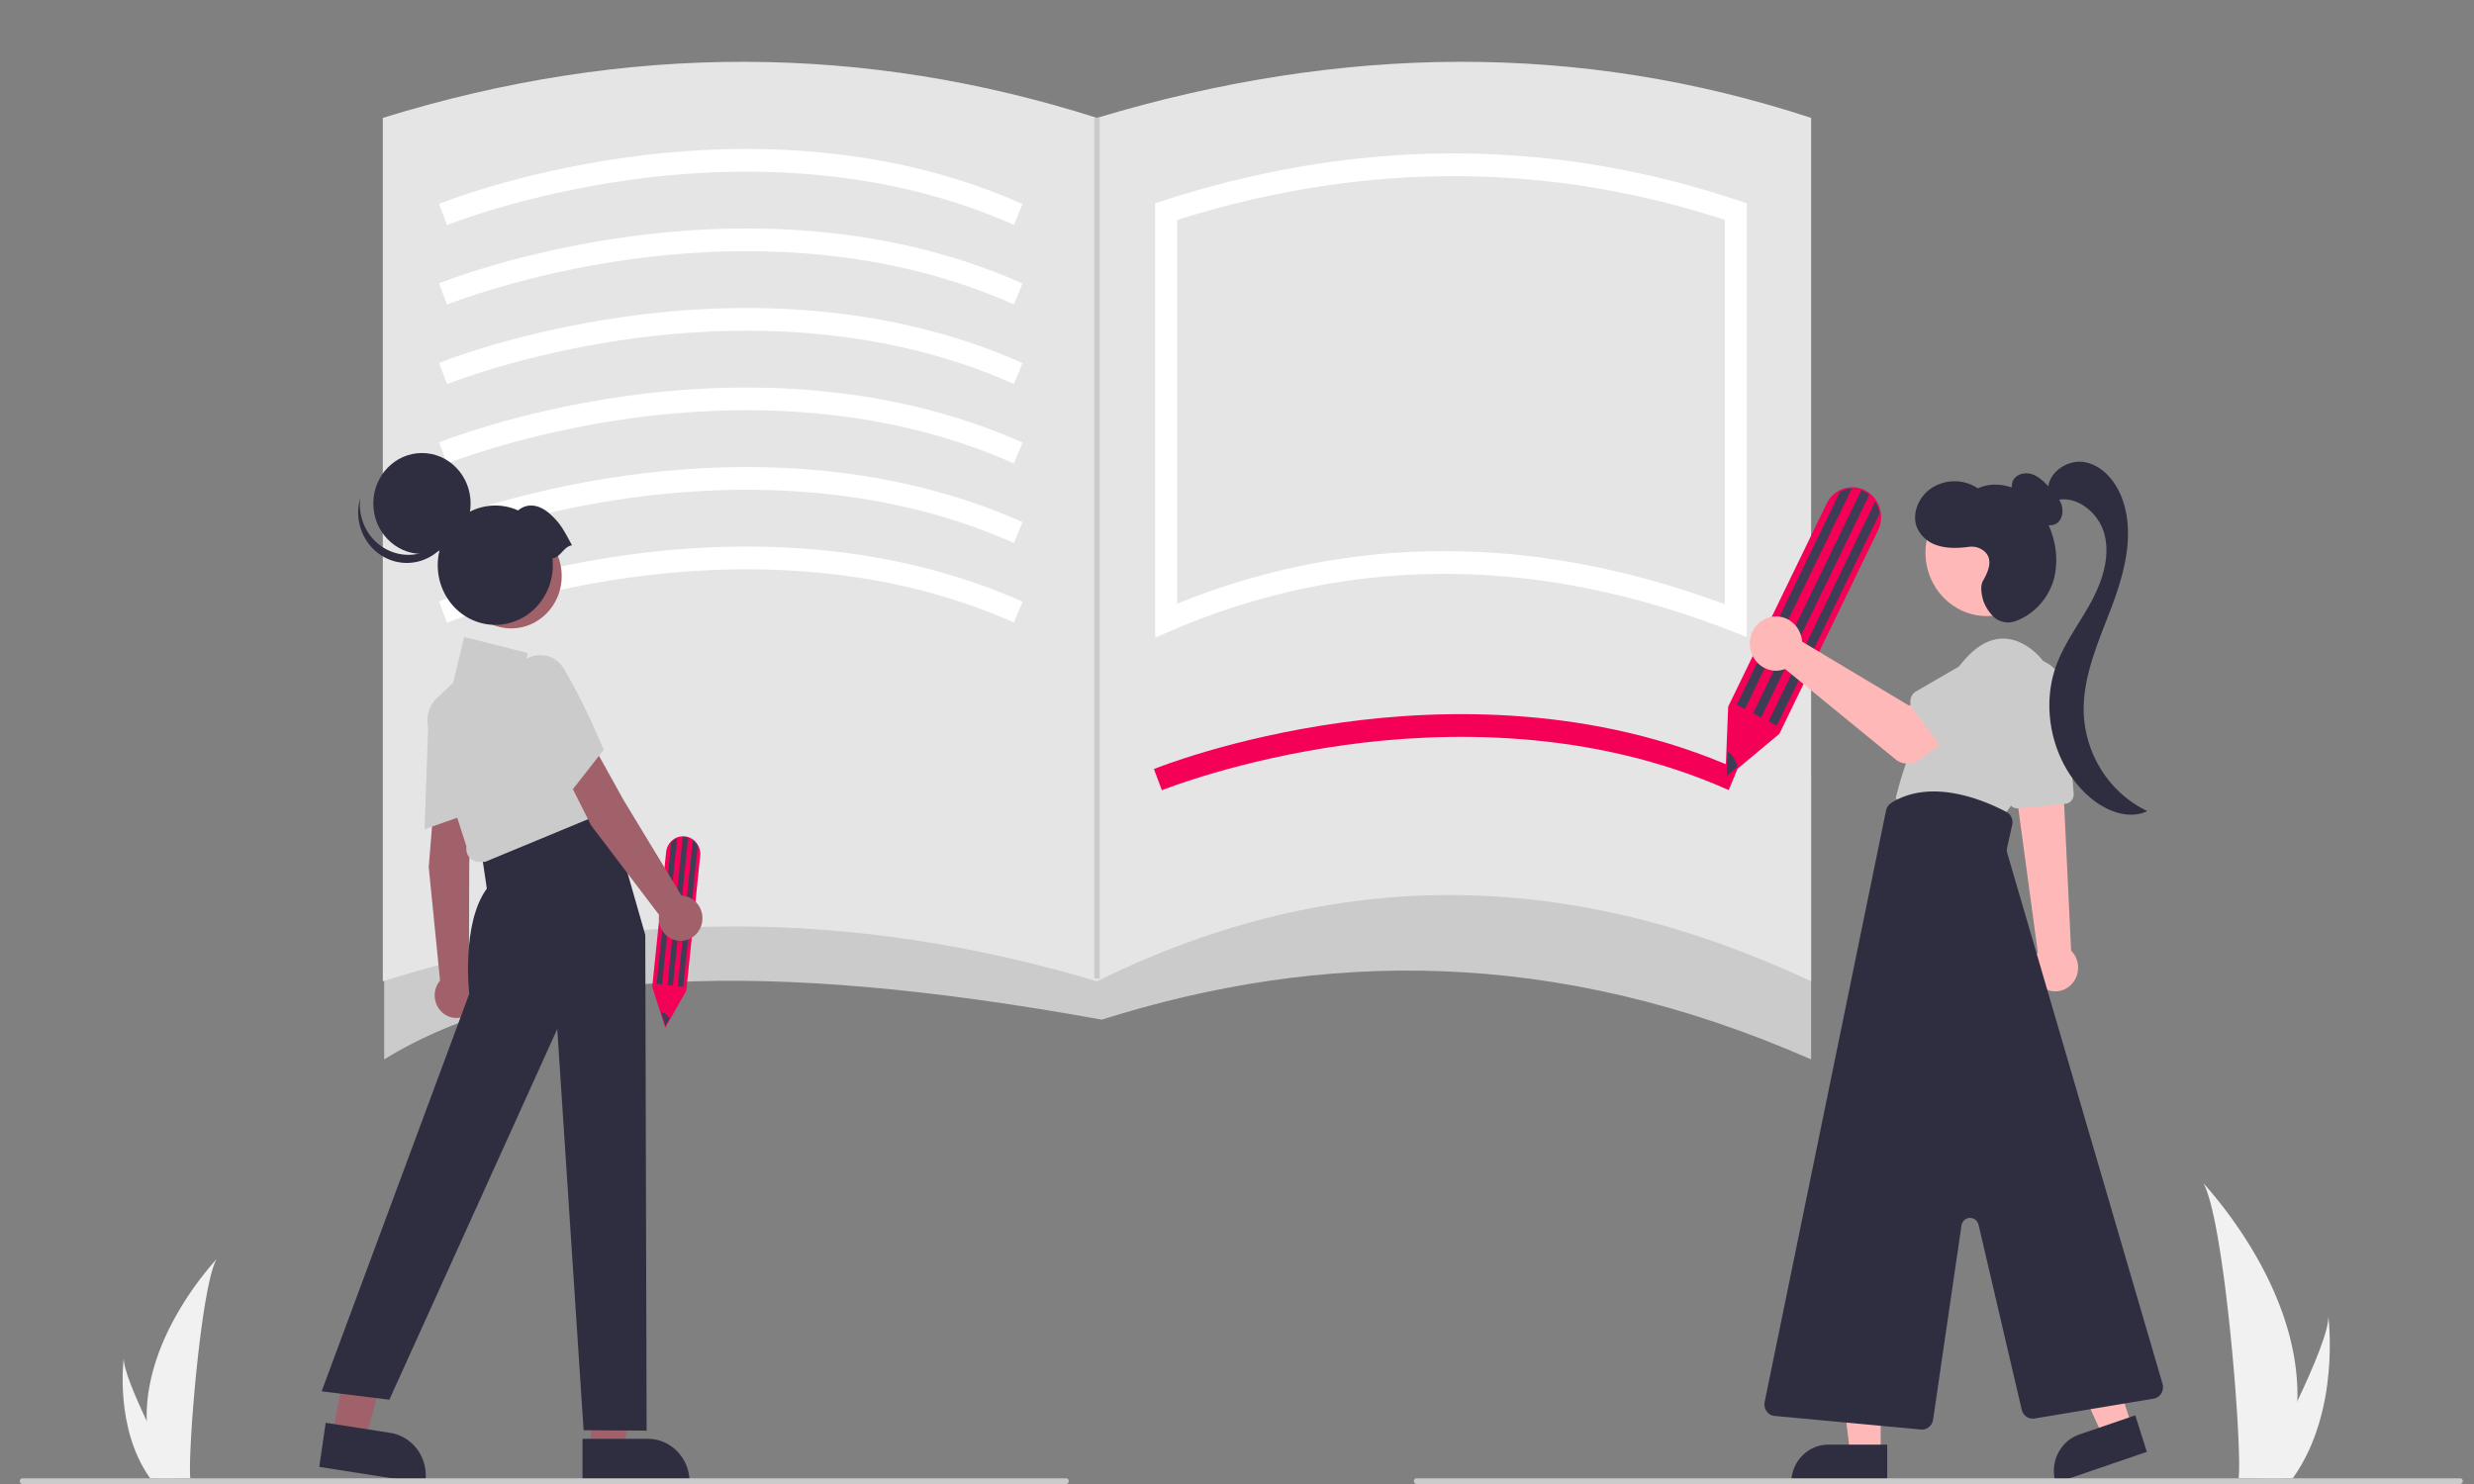 <?xml version="1.0" encoding="UTF-8" standalone="no"?>
<svg
   xmlns:dc="http://purl.org/dc/elements/1.1/"
   xmlns:cc="http://creativecommons.org/ns#"
   xmlns:rdf="http://www.w3.org/1999/02/22-rdf-syntax-ns#"
   xmlns:svg="http://www.w3.org/2000/svg"
   xmlns="http://www.w3.org/2000/svg"
   xmlns:sodipodi="http://sodipodi.sourceforge.net/DTD/sodipodi-0.dtd"
   xmlns:inkscape="http://www.inkscape.org/namespaces/inkscape"
   data-name="Layer 1"
   width="1000"
   height="600"
   viewBox="0 0 1000 600"
   version="1.1"
   id="svg95"
   sodipodi:docname="write.svg"
   inkscape:version="0.92.5 (2060ec1f9f, 2020-04-08)">
  <rect x="0" y="0" width="1000" height="600" fill="#808080" stroke="none"/>
  <defs
     id="defs99" />
  <sodipodi:namedview
     pagecolor="#ffffff"
     bordercolor="#666666"
     borderopacity="1"
     objecttolerance="10"
     gridtolerance="10"
     guidetolerance="10"
     inkscape:pageopacity="0"
     inkscape:pageshadow="2"
     inkscape:window-width="2560"
     inkscape:window-height="1403"
     id="namedview97"
     showgrid="false"
     inkscape:zoom="0.47129309"
     inkscape:cx="143.64038"
     inkscape:cy="-598.35378"
     inkscape:window-x="0"
     inkscape:window-y="0"
     inkscape:window-maximized="1"
     inkscape:current-layer="svg95" />
  <path
     id="b2aec908-dac2-485e-9341-1f8763a52ddc-351"
     data-name="Path 133"
     d="m 928.594,566.524 a 106.355,110.319 0 0 1 -4.969,30.496 c -0.067,0.229 -0.142,0.455 -0.214,0.684 h -18.541 c 0.019,-0.205 0.04,-0.435 0.059,-0.684 1.236,-14.742 -5.826,-103.396 -14.348,-118.74 0.747,1.245 39.451,41.402 38.014,88.244 z"
     inkscape:connector-curvature="0"
     style="fill:#f1f1f1;stroke-width:1" />
  <path
     id="bc80851e-3fc6-46a5-adb1-be50bb758626-352"
     data-name="Path 134"
     d="m 927.203,597.019 c -0.155,0.229 -0.316,0.458 -0.481,0.684 h -13.91 c 0.105,-0.195 0.228,-0.424 0.369,-0.684 2.298,-4.302 9.099,-17.163 15.412,-30.496 6.782,-14.328 13.009,-29.2 12.485,-34.582 0.162,1.213 4.857,38.221 -13.874,65.078 z"
     inkscape:connector-curvature="0"
     style="fill:#f1f1f1;stroke-width:1" />
  <path
     id="ac74e0d2-c10f-4860-b119-67c8c5820ae0-353"
     data-name="Path 133"
     d="m 59.312,574.547 a 78.989,81.933 0 0 0 3.69,22.649 c 0.05,0.17 0.105,0.338 0.159,0.508 h 13.77 c -0.015,-0.153 -0.029,-0.323 -0.044,-0.508 -0.918,-10.949 4.327,-76.791 10.656,-88.187 -0.555,0.924 -29.3,30.749 -28.232,65.538 z"
     inkscape:connector-curvature="0"
     style="fill:#f1f1f1;stroke-width:1" />
  <path
     id="b887613c-750d-48e2-8424-1e5e637b4506-354"
     data-name="Path 134"
     d="m 60.345,597.195 c 0.115,0.17 0.235,0.34 0.358,0.508 h 10.331 c -0.078,-0.145 -0.169,-0.315 -0.274,-0.508 -1.707,-3.195 -6.758,-12.747 -11.446,-22.649 -5.037,-10.641 -9.662,-21.686 -9.272,-25.684 -0.121,0.901 -3.608,28.386 10.304,48.333 z"
     inkscape:connector-curvature="0"
     style="fill:#f1f1f1;stroke-width:1" />
  <path
     d="M 732.058,428.328 C 628.055,382.61 533.962,384.348 445.334,412.252 308.778,387.514 215.269,391.342 155.289,428.328 V 313.498 h 576.769 z"
     id="path6"
     inkscape:connector-curvature="0"
     style="fill:#cbcbcb;stroke-width:1" />
  <path
     d="m 732.058,396.75 c -95.817,-45.034 -191.518,-47.941 -288.661,0 -99.499,-29.716 -195.685,-29.405 -288.661,0 V 47.665 c 98.852,-30.603 195.01,-29.868 288.661,0 98.927,-29.765 195.234,-30.709 288.661,0 z"
     id="path8"
     inkscape:connector-curvature="0"
     style="fill:#e5e5e5;stroke-width:1" />
  <path
     d="m 180.701,90.986 -3.223,-8.557 c 1.263,-0.512 31.448,-12.616 75.748,-18.791 40.956,-5.71 101.976,-7.073 160.093,18.849 l -3.498,8.44 C 353.647,65.873 294.432,67.193 254.647,72.71 211.343,78.717 181.003,90.864 180.701,90.986 Z"
     id="path10"
     inkscape:connector-curvature="0"
     style="fill:#ffffff;stroke-width:1" />
  <path
     d="m 180.701,123.139 -3.223,-8.557 c 1.263,-0.512 31.448,-12.616 75.748,-18.791 40.956,-5.709 101.976,-7.072 160.093,18.849 l -3.498,8.44 C 353.647,98.026 294.432,99.344 254.647,104.862 c -43.304,6.007 -73.644,18.154 -73.945,18.276 z"
     id="path12"
     inkscape:connector-curvature="0"
     style="fill:#ffffff;stroke-width:1" />
  <path
     d="m 180.701,155.291 -3.223,-8.557 c 1.263,-0.512 31.448,-12.616 75.748,-18.791 40.956,-5.71 101.976,-7.073 160.093,18.849 l -3.498,8.44 C 353.647,130.178 294.432,131.497 254.647,137.015 c -43.304,6.007 -73.644,18.154 -73.945,18.276 z"
     id="path14"
     inkscape:connector-curvature="0"
     style="fill:#ffffff;stroke-width:1" />
  <path
     d="m 180.701,187.444 -3.223,-8.557 c 1.263,-0.512 31.448,-12.616 75.748,-18.791 40.956,-5.708 101.976,-7.073 160.093,18.849 l -3.498,8.44 C 353.647,162.331 294.432,163.65 254.647,169.167 c -43.304,6.007 -73.644,18.154 -73.945,18.276 z"
     id="path16"
     inkscape:connector-curvature="0"
     style="fill:#ffffff;stroke-width:1" />
  <path
     d="m 180.701,219.596 -3.223,-8.557 c 1.263,-0.512 31.448,-12.616 75.748,-18.791 40.956,-5.71 101.976,-7.073 160.093,18.849 l -3.498,8.44 C 353.647,194.483 294.432,195.802 254.647,201.32 c -43.304,6.007 -73.644,18.154 -73.945,18.276 z"
     id="path18"
     inkscape:connector-curvature="0"
     style="fill:#ffffff;stroke-width:1" />
  <path
     d="m 180.701,251.749 -3.223,-8.557 c 1.263,-0.512 31.448,-12.616 75.748,-18.791 40.956,-5.708 101.976,-7.073 160.093,18.849 l -3.498,8.44 c -56.173,-25.055 -115.389,-23.735 -155.174,-18.218 -43.304,6.007 -73.644,18.154 -73.945,18.276 z"
     id="path20"
     inkscape:connector-curvature="0"
     style="fill:#ffffff;stroke-width:1" />
  <path
     d="m 469.639,319.499 -3.223,-8.557 c 1.263,-0.512 31.448,-12.616 75.748,-18.791 40.956,-5.708 101.976,-7.073 160.093,18.849 l -3.498,8.44 c -56.173,-25.055 -115.389,-23.735 -155.174,-18.218 -43.304,6.007 -73.644,18.154 -73.945,18.276 z"
     id="path22"
     inkscape:connector-curvature="0"
     style="fill:#f50057;stroke-width:1" />
  <path
     d="M 466.921,257.792 V 82.182 l 3.108,-1.007 C 548.788,55.656 627.165,55.661 702.982,81.19 l 3.061,1.031 V 257.558 l -5.992,-2.346 c -78.898,-30.888 -155.274,-30.906 -227.005,-0.054 z m 116.863,-34.966 q 55.604,0 113.402,21.502 V 88.912 C 625.102,65.332 550.639,65.345 475.778,88.95 V 244.115 a 294.868,305.858 0 0 1 108.007,-21.289 z"
     id="path24"
     inkscape:connector-curvature="0"
     style="fill:#ffffff;stroke-width:1" />
  <path
     d="m 697.37,314.949 1.16,-29.226 39.794,-82.069 a 11.478,11.906 0 0 1 5.207,-5.37 11.613,12.046 0 0 1 8.972,-0.608 11.609,12.041 0 0 1 7.24,7.611 12.008,12.455 0 0 1 0.504,2.337 11.498,11.927 0 0 1 -1.154,6.865 l -39.848,82.18 z"
     id="path26"
     inkscape:connector-curvature="0"
     style="fill:#f50057;stroke-width:1" />
  <path
     d="m 748.487,197.594 -43.196,89.086 -3.293,-1.718 41.779,-86.162 a 11.009,11.419 0 0 1 4.711,-1.206 z"
     id="path28"
     inkscape:connector-curvature="0"
     style="fill:#3f3d56;stroke-width:1" />
  <path
     d="m 759.698,207.697 -41.55,85.69 -3.293,-1.718 43.107,-88.901 a 11.068,11.48 0 0 1 1.256,2.699 11.433,11.859 0 0 1 0.48,2.23 z"
     id="path30"
     inkscape:connector-curvature="0"
     style="fill:#3f3d56;stroke-width:1" />
  <path
     d="m 755.561,200.051 -43.674,90.07 -3.293,-1.718 43.729,-90.183 a 10.725,11.125 0 0 1 1.36,0.594 11.29,11.71 0 0 1 1.879,1.237 z"
     id="path32"
     inkscape:connector-curvature="0"
     style="fill:#3f3d56;stroke-width:1" />
  <path
     d="m 702.366,310.038 -4.395,3.671 0.368,-9.679 c 1.509,0.543 3.142,2.899 4.026,6.008 z"
     id="path34"
     inkscape:connector-curvature="0"
     style="fill:#3f3d56;stroke-width:1" />
  <path
     d="m 268.902,415.529 -5.261,-16.553 5.605,-54.431 a 6.84,7.095 0 0 1 1.819,-4.128 6.92,7.178 0 0 1 4.881,-2.29 6.917,7.175 0 0 1 5.577,2.67 7.155,7.421 0 0 1 0.754,1.194 6.852,7.107 0 0 1 0.744,4.08 l -5.612,54.505 z"
     id="path36"
     inkscape:connector-curvature="0"
     style="fill:#f50057;stroke-width:1" />
  <path
     d="m 273.689,338.954 -6.084,59.085 -2.184,-0.242 5.884,-57.146 a 6.56,6.805 0 0 1 2.384,-1.697 z"
     id="path38"
     inkscape:connector-curvature="0"
     style="fill:#3f3d56;stroke-width:1" />
  <path
     d="m 281.984,342.151 -5.852,56.833 -2.184,-0.242 6.072,-58.962 a 6.595,6.841 0 0 1 1.246,1.232 6.812,7.066 0 0 1 0.719,1.139 z"
     id="path40"
     inkscape:connector-curvature="0"
     style="fill:#3f3d56;stroke-width:1" />
  <path
     d="m 278.131,338.786 -6.151,59.738 -2.184,-0.242 6.159,-59.813 a 6.39,6.629 0 0 1 0.879,0.035 6.727,6.978 0 0 1 1.298,0.281 z"
     id="path42"
     inkscape:connector-curvature="0"
     style="fill:#3f3d56;stroke-width:1" />
  <path
     d="m 270.695,411.704 -1.709,3.004 -1.751,-5.479 c 0.951,-0.025 2.339,0.934 3.46,2.475 z"
     id="path44"
     inkscape:connector-curvature="0"
     style="fill:#3f3d56;stroke-width:1" />
  <g
     id="f2202155-5d0d-4949-a3af-453985752dd6"
     data-name="Group 23"
     transform="matrix(1.107,0,0,1.148,8,24.986)"
     style="stroke-width:0.887">
    <path
       id="bb56e1bb-a377-463a-b777-e3f2ac15f40f-355"
       data-name="Path 385"
       d="m 904.44,522.824 a 8.305,8.305 0 1 1 -14.42,-8.245 q 0.028,-0.049 0.056,-0.097 a 8.938,8.938 0 0 1 0.782,-1.11 l -6.986,-49.796 -0.209,-1.492 -1.419,-10.161 -0.209,-1.465 0.773,0.036 13.536,0.619 3.63,0.164 0.455,9.27 2.574,52.115 a 8.294,8.294 0 0 1 1.437,10.161 z"
       transform="translate(-154,-199.625)"
       inkscape:connector-curvature="0"
       style="fill:#ffb8b8;stroke-width:0.887" />
    <path
       id="a248d591-cba6-4901-9d10-c9b24d625163-356"
       data-name="Path 386"
       d="m 883.703,462.536 17.188,-1.576 a 3.393,3.393 0 0 0 3.06,-3.672 l -3.184,-35.743 a 13.032,13.032 0 0 0 -25.961,2.318 q 0.033,0.369 0.087,0.736 l 5.154,35.059 a 3.388,3.388 0 0 0 3.346,2.894 2.402,2.402 0 0 0 0.309,-0.015 z"
       transform="translate(-154,-199.625)"
       inkscape:connector-curvature="0"
       style="fill:#cbcbcb;stroke-width:0.887" />
    <path
       id="f743e301-5bba-4392-b658-4efdfb4065cc-357"
       data-name="Path 387"
       d="m 896.731,433.66 a 23.939,23.939 0 0 0 -8.805,-27.552 c -6.481,-4.435 -15.351,-6.027 -24.902,5.344 a 118.912,118.912 0 0 0 -24.106,47.758 l 39.116,6.368 c 0,0 13.302,-16.26 18.697,-31.918 z"
       transform="translate(-154,-199.625)"
       inkscape:connector-curvature="0"
       style="fill:#cbcbcb;stroke-width:0.887" />
    <path
       id="eac80286-6d9c-481f-b372-04b3b845d333-358"
       data-name="Path 388"
       d="m 833.466,689.831 h -11.153 l -5.305,-43.017 h 16.46 z"
       transform="translate(-154,-199.625)"
       inkscape:connector-curvature="0"
       style="fill:#ffb8b8;stroke-width:0.887" />
    <path
       id="e474a022-de70-4f17-bf9b-ca694d09b1b4-359"
       data-name="Path 389"
       d="M 800.808,700.185 H 835.858 V 686.643 H 814.35 a 13.542,13.542 0 0 0 -13.542,13.542 z"
       transform="translate(-154,-199.625)"
       inkscape:connector-curvature="0"
       style="fill:#2f2e41;stroke-width:0.887" />
    <path
       id="a9ae19c7-51aa-4dd0-9022-ef91b49440e0-360"
       data-name="Path 390"
       d="m 925.156,680.103 -10.589,3.5 -18.539,-39.178 15.628,-5.166 z"
       transform="translate(-154,-199.625)"
       inkscape:connector-curvature="0"
       style="fill:#ffb8b8;stroke-width:0.887" />
    <path
       id="bdf88be3-aecd-443e-97f8-a32ede953949-361"
       data-name="Path 391"
       d="m 897.395,700.185 33.28,-11 -4.25,-12.858 -20.422,6.75 a 13.542,13.542 0 0 0 -8.608,17.108 z"
       transform="translate(-154,-199.625)"
       inkscape:connector-curvature="0"
       style="fill:#2f2e41;stroke-width:0.887" />
    <circle
       id="e601451a-496c-4b1c-9fe2-c3a71e9d5111"
       data-name="Ellipse 65"
       cx="718.176"
       cy="172.861"
       r="22.343"
       style="fill:#ffb8b8;stroke-width:0.887" />
    <path
       id="fd5880a1-dddd-4cd5-886d-5f97a9f21c4e-362"
       data-name="Path 392"
       d="m 852.614,677.857 10.357,-68.358 a 3.184,3.184 0 0 1 6.242,-0.273 l 15.772,65.144 a 4.124,4.124 0 0 0 4.628,3.079 l 43.505,-6.992 a 4.094,4.094 0 0 0 3.268,-5.231 L 879.658,478.197 a 3.184,3.184 0 0 1 -0.056,-1.637 l 1.888,-8.187 a 4.079,4.079 0 0 0 -2.117,-4.561 c -7.725,-3.942 -27.29,-12.136 -42.055,-3.16 a 4.14,4.14 0 0 0 -1.891,2.663 l -44.316,208.289 a 4.094,4.094 0 0 0 3.639,4.93 l 53.45,4.787 q 0.182,0.016 0.364,0.016 a 4.101,4.101 0 0 0 4.046,-3.48 z"
       transform="translate(-154,-199.625)"
       inkscape:connector-curvature="0"
       style="fill:#2f2e41;stroke-width:0.887" />
    <path
       id="acdc6559-e36c-4b0b-aac1-c1a10856fa7d-363"
       data-name="Path 393"
       d="m 886.991,356.701 a 16.902,16.902 0 0 1 -4.416,-3.839 5.731,5.731 0 0 1 -0.882,-5.549 c 1.129,-2.491 4.483,-3.275 7.083,-2.43 2.6,0.845 4.608,2.885 6.507,4.851 1.673,1.728 3.394,3.54 4.185,5.814 0.791,2.273 0.386,5.156 -1.588,6.536 -1.938,1.354 -4.723,0.8 -6.586,-0.654 a 16.8,16.8 0 0 1 -4.116,-5.704 z"
       transform="translate(-154,-199.625)"
       inkscape:connector-curvature="0"
       style="fill:#2f2e41;stroke-width:0.887" />
    <path
       id="a8902353-3630-4aaa-9386-a524a4077d2f-364"
       data-name="Path 394"
       d="m 894.559,350.335 c 0.124,-6.295 7.299,-10.81 13.497,-9.694 6.198,1.116 10.961,6.4 13.345,12.227 5.038,12.312 1.256,26.362 -3.598,38.752 -4.854,12.391 -10.862,24.961 -10.153,38.246 a 39.958,39.958 0 0 0 23.21,33.658 c -6.994,3.17 -15.354,-0.105 -21.231,-5.047 -13.052,-10.975 -18.09,-30.516 -11.972,-46.434 3.017,-7.851 8.335,-14.568 12.487,-21.883 4.152,-7.315 7.198,-15.936 5.054,-24.069 -2.144,-8.133 -11.266,-14.718 -19.065,-11.571 z"
       transform="translate(-154,-199.625)"
       inkscape:connector-curvature="0"
       style="fill:#2f2e41;stroke-width:0.887" />
    <path
       id="b05157c8-b93b-43b3-a4ba-0cfdfe0a562e-365"
       data-name="Path 395"
       d="m 870.836,382.401 c 1.948,-3.291 3.912,-7.612 0.353,-10.489 a 7.336,7.336 0 0 0 -5.504,-1.455 c -4.013,0.484 -8.384,0.683 -12.27,-0.775 a 11.502,11.502 0 0 1 -6.672,-5.996 c -2.001,-4.752 0.506,-10.527 4.698,-13.531 a 15.828,15.828 0 0 1 17.519,-0.31 c 5.431,-2.399 12.02,-1.332 16.954,1.97 4.934,3.302 8.31,8.59 10.144,14.236 a 27.478,27.478 0 0 1 0.84,15.114 22.462,22.462 0 0 1 -13.933,15.354 8.089,8.089 0 0 1 -7.989,-1.183 15.027,15.027 0 0 1 -4.043,-5.926 c -0.741,-2.49 -1.137,-5.252 -0.097,-7.011 z"
       transform="translate(-154,-199.625)"
       inkscape:connector-curvature="0"
       style="fill:#2f2e41;stroke-width:0.887" />
    <path
       id="fb245157-e4e6-4551-ad6a-dca5f4b0f94b-366"
       data-name="Path 397"
       d="m 804.556,402.337 a 9.573,9.573 0 0 1 0.217,1.492 l 39.077,22.544 9.498,-5.468 10.126,13.256 -15.874,11.315 a 7.277,7.277 0 0 1 -8.733,-0.213 l -40.299,-31.79 a 9.552,9.552 0 1 1 5.982,-11.135 z"
       transform="translate(-154,-199.625)"
       inkscape:connector-curvature="0"
       style="fill:#ffb8b8;stroke-width:0.887" />
    <path
       id="b7c0657c-f78e-4619-b8ae-65b0c7791644-367"
       data-name="Path 398"
       d="m 845.157,427.441 12.63,16.369 a 4.094,4.094 0 0 0 6.186,0.339 L 878.27,429.302 a 11.371,11.371 0 1 0 -13.578,-18.244 q -0.185,0.138 -0.365,0.283 l -17.932,10.026 a 4.094,4.094 0 0 0 -1.242,6.073 z"
       transform="translate(-154,-199.625)"
       inkscape:connector-curvature="0"
       style="fill:#cbcbcb;stroke-width:0.887" />
  </g>
  <polygon
     points="226.443,442.047 208.55,442.048 208.552,488.809 220.675,488.808 "
     id="polygon61"
     style="fill:#a0616a;stroke-width:0.887"
     transform="matrix(1.107,0,0,1.148,8,24.986)" />
  <path
     d="m 235.452,581.743 26.431,-10e-4 h 10e-4 a 16.845,17.473 0 0 1 16.844,17.471 v 0.568 l -43.275,10e-4 z"
     id="path63"
     inkscape:connector-curvature="0"
     style="fill:#2f2e41;stroke-width:1" />
  <polygon
     points="138.836,439.999 123.121,437.325 114.156,483.561 126.143,485.373 "
     id="polygon65"
     style="fill:#a0616a;stroke-width:0.887"
     transform="matrix(1.107,0,0,1.148,8,24.986)" />
  <path
     d="m 131.645,575.237 26.134,4.097 0.001,1.8e-4 a 16.845,17.473 0 0 1 14.137,19.887 l -0.082,0.561 -42.789,-6.709 z"
     id="path67"
     inkscape:connector-curvature="0"
     style="fill:#2f2e41;stroke-width:1" />
  <path
     d="m 175.756,320.181 14.902,4.05 -0.991,25.06 -0.123,45.627 a 8.815,9.144 0 1 1 -11.667,1.521 l -4.579,-45.794 z"
     id="path69"
     inkscape:connector-curvature="0"
     style="fill:#a0616a;stroke-width:1" />
  <path
     d="m 173.162,291.477 a 12.165,12.618 0 0 1 7.52,-11.221 11.373,11.797 0 0 1 12.31,2.054 10.843,11.247 0 0 1 3.615,8.698 c 0.039,14.681 -3.156,36.079 -3.188,36.293 l -0.051,0.34 -21.781,7.608 z"
     id="path71"
     inkscape:connector-curvature="0"
     style="fill:#cbcbcb;stroke-width:1" />
  <path
     d="m 212.108,333.151 33.315,-8.945 15.4,53.798 0.547,200.419 -25.476,-0.165 -10.65,-162.214 -67.872,149.888 -27.368,-3.407 59.662,-160.676 c 0,0 -3.284,-28.388 7.116,-42.582 l -2.189,-14.762 z"
     id="path73"
     inkscape:connector-curvature="0"
     style="fill:#2f2e41;stroke-width:1" />
  <path
     d="m 189.644,346.535 a 5.105,5.295 0 0 1 -1.089,-4.259 L 173.359,294.988 a 11.598,12.031 0 0 1 3.199,-12.698 l 6.597,-6.22 4.471,-18.549 25.695,6.515 -2.117,8.784 11.629,-2.192 24.493,56.585 -51.197,21.227 -2.521,0.041 a 5.104,5.294 0 0 1 -3.962,-1.945 z"
     id="path75"
     inkscape:connector-curvature="0"
     style="fill:#cbcbcb;stroke-width:1" />
  <path
     d="m 225.307,306.609 14.681,-4.84 12.076,21.729 23.409,38.63 a 8.815,9.144 0 1 1 -9.077,7.754 L 238.928,333.718 Z"
     id="path77"
     inkscape:connector-curvature="0"
     style="fill:#a0616a;stroke-width:1" />
  <path
     d="m 208.323,283.787 a 12.163,12.616 0 0 1 0.573,-13.652 11.379,11.803 0 0 1 11.462,-5.09 10.844,11.248 0 0 1 7.537,5.347 c 7.598,12.385 15.925,32.243 16.008,32.441 l 0.132,0.316 -14.488,18.507 z"
     id="path79"
     inkscape:connector-curvature="0"
     style="fill:#cbcbcb;stroke-width:1" />
  <ellipse
     cx="206.636"
     cy="232.894"
     id="circle81"
     style="fill:#a0616a;stroke-width:1"
     rx="20.415"
     ry="21.176" />
  <ellipse
     cx="170.558"
     cy="203.563"
     id="circle83"
     style="fill:#2f2e41;stroke-width:1"
     rx="19.665"
     ry="20.398" />
  <path
     d="m 153.595,220.454 a 19.666,20.399 0 0 0 30.368,-10.711 19.666,20.399 0 1 1 -38.361,-8.365 19.659,20.392 0 0 0 7.993,19.076 z"
     id="path85"
     inkscape:connector-curvature="0"
     style="fill:#2f2e41;stroke-width:1" />
  <path
     d="m 231.202,220.477 c -3.433,-6.375 -4.747,-9.038 -9.173,-12.915 -3.914,-3.429 -8.729,-4.435 -12.613,-1.187 a 23.257,24.124 0 1 0 14.033,22.144 23.45,24.324 0 0 0 -0.158,-2.728 c 3.376,-0.492 4.536,-4.822 7.911,-5.314 z"
     id="path87"
     inkscape:connector-curvature="0"
     style="fill:#2f2e41;stroke-width:1" />
  <path
     d="M 430.89,600 H 9.107 a 1.107,1.148 0 0 1 0,-2.297 H 430.89 a 1.107,1.148 0 0 1 0,2.297 z"
     id="path89"
     inkscape:connector-curvature="0"
     style="fill:#cbcbcb;stroke-width:1" />
  <path
     d="M 994.375,600 H 572.592 a 1.107,1.148 0 0 1 0,-2.297 h 421.783 a 1.107,1.148 0 0 1 0,2.297 z"
     id="path91"
     inkscape:connector-curvature="0"
     style="fill:#cbcbcb;stroke-width:1" />
  <rect
     x="442.29"
     y="47.665"
     width="2.214"
     height="347.98"
     id="rect93"
     style="fill:#cbcbcb;stroke-width:1" />
</svg>
